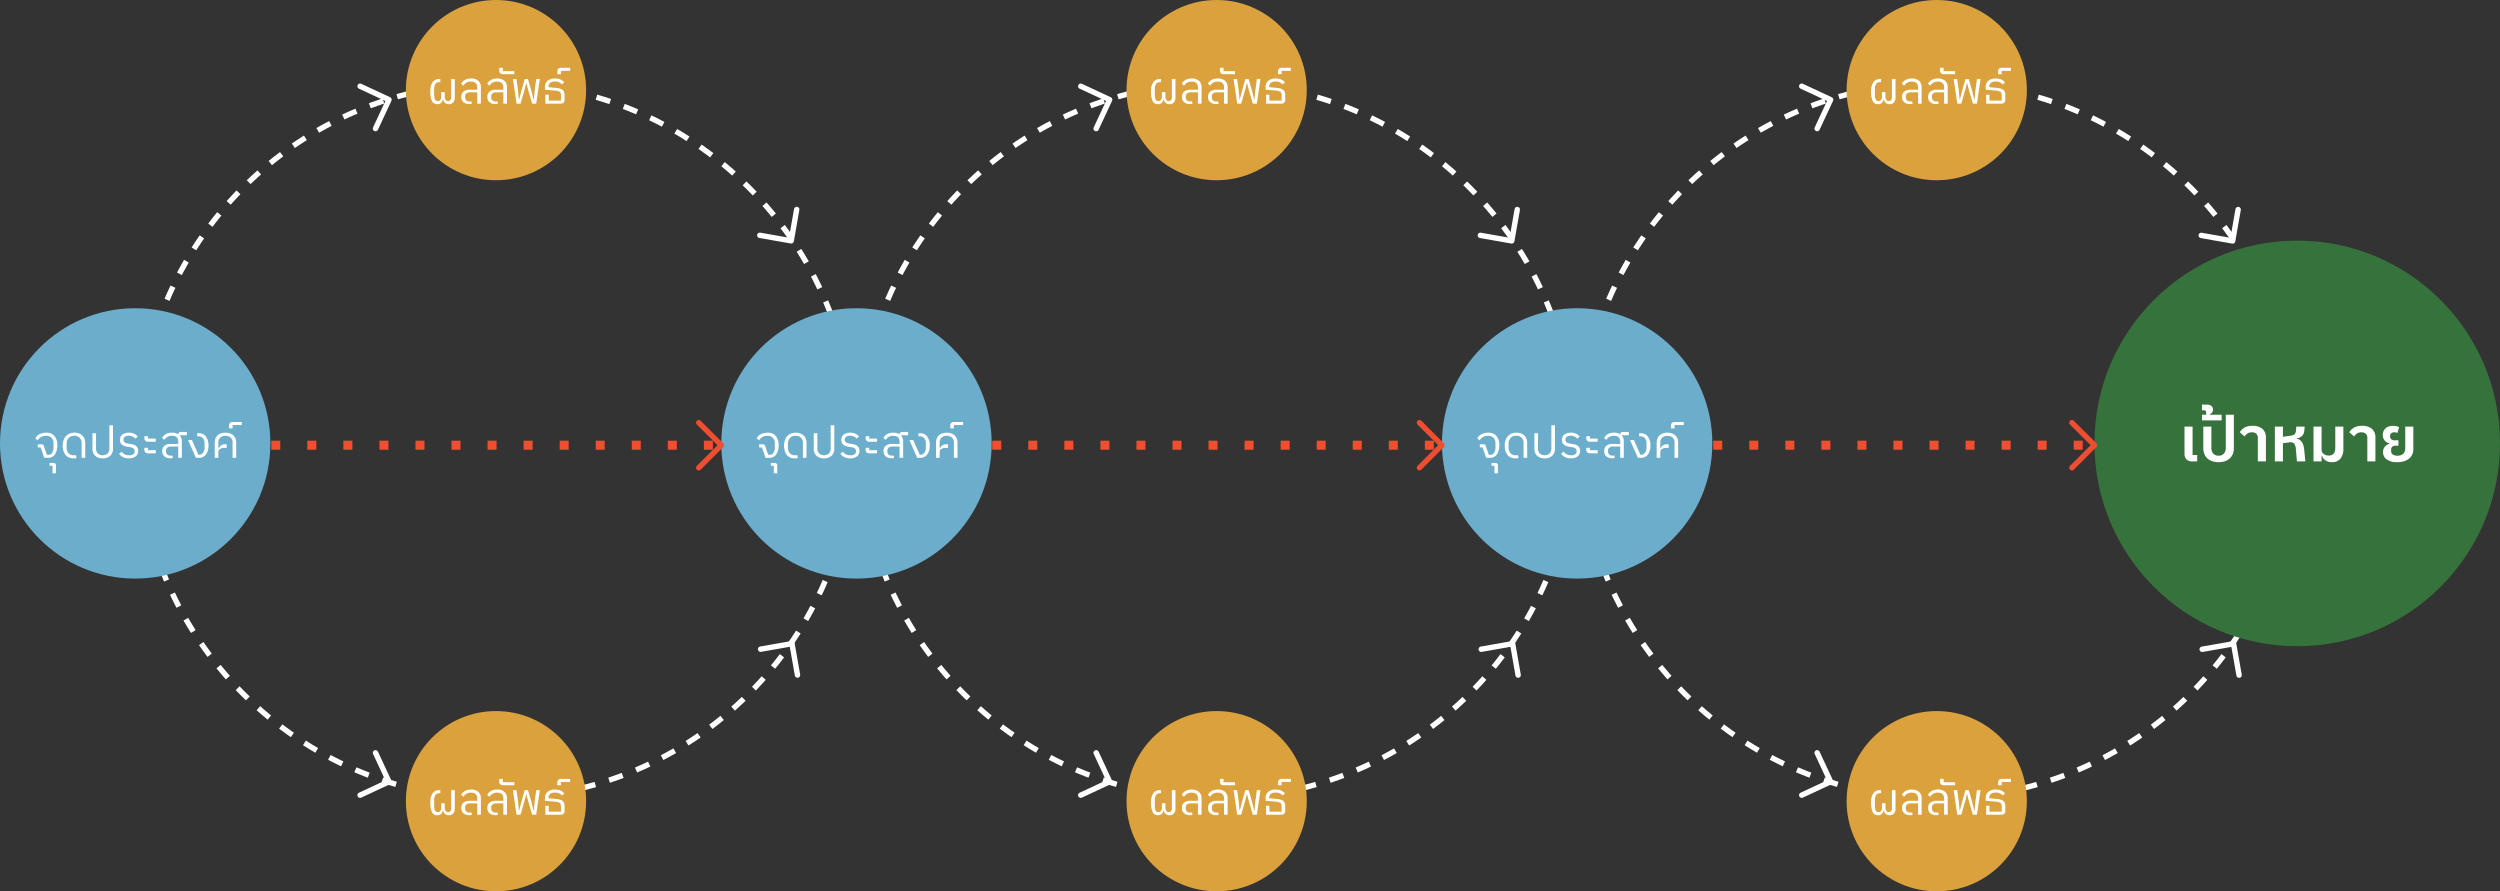 <svg xmlns="http://www.w3.org/2000/svg" width="1387.001" height="494.5" viewBox="0 0 1387.001 494.5">
    <rect x="0" y="0" width="1387.001" height="494.5" fill="#333333" stroke="none"/>
    <defs>
        <style>
            .cls-10,.cls-2,.cls-6,.cls-8{fill:none}.cls-8{stroke:#f04e30}.cls-2,.cls-6{stroke:#fff}.cls-2,.cls-6,.cls-8{stroke-width:3px}.cls-2{stroke-dasharray:8 8}.cls-3{fill:#daa13d}.cls-5{fill:#fff}.cls-6,.cls-8{stroke-linecap:round;stroke-linejoin:round}.cls-7{fill:#6badcb}.cls-9{stroke:none}
        </style>
    </defs>
    <g id="Group_236" data-name="Group 236" transform="rotate(-90 -1469.5 2275.5)">
        <path id="Line_82" data-name="Line 82" transform="translate(559 3895.501)" style="stroke-width:5px;stroke-dasharray:5 15;stroke:#f04e30;fill:none" d="M0 0v1012"/>
        <g id="Ellipse_422" data-name="Ellipse 422" class="cls-2" transform="rotate(90 -1729.25 2490.75)">
            <circle class="cls-9" cx="200" cy="200" r="200"/>
            <circle class="cls-10" cx="200" cy="200" r="198.5"/>
        </g>
        <g id="Ellipse_480" data-name="Ellipse 480" class="cls-2" transform="rotate(90 -1529.339 2290.839)">
            <circle class="cls-9" cx="200" cy="200" r="200"/>
            <circle class="cls-10" cx="200" cy="200" r="198.5"/>
        </g>
        <g id="Ellipse_451" data-name="Ellipse 451" class="cls-2" transform="rotate(90 -1929.25 2690.75)">
            <circle class="cls-9" cx="200" cy="200" r="200"/>
            <circle class="cls-10" cx="200" cy="200" r="198.5"/>
        </g>
        <circle id="Ellipse_423" data-name="Ellipse 423" class="cls-3" cx="50" cy="50" r="50" transform="rotate(90 -1782 2588)"/>
        <circle id="Ellipse_481" data-name="Ellipse 481" class="cls-3" cx="50" cy="50" r="50" transform="rotate(90 -1582.089 2388.089)"/>
        <circle id="Ellipse_447" data-name="Ellipse 447" class="cls-3" cx="50" cy="50" r="50" transform="rotate(90 -1981.751 2787.751)"/>
        <circle id="Ellipse_425" data-name="Ellipse 425" class="cls-3" cx="50" cy="50" r="50" transform="rotate(90 -1979.25 2390.75)"/>
        <circle id="Ellipse_483" data-name="Ellipse 483" class="cls-3" cx="50" cy="50" r="50" transform="rotate(90 -1779.339 2190.839)"/>
        <circle id="Ellipse_449" data-name="Ellipse 449" class="cls-3" cx="50" cy="50" r="50" transform="rotate(90 -2179.001 2590.501)"/>
        <circle id="Ellipse_450" data-name="Ellipse 450" cx="112.5" cy="112.5" r="112.5" transform="rotate(90 -2117.251 2789.751)" style="fill:#36723b"/>
        <path id="Path_534" data-name="Path 534" class="cls-5" d="M-58.555 0a4.459 4.459 0 0 1-3.4-1.155 4.571 4.571 0 0 1-1.08-3.255v-14.91h4.48v15.75H-56V0zm14.42.42a10.811 10.811 0 0 1-3.535-.543 7.5 7.5 0 0 1-2.677-1.557 6.664 6.664 0 0 1-1.68-2.45 8.558 8.558 0 0 1-.573-3.22v-11.97h4.48v11.725a4.667 4.667 0 0 0 1.05 3.255 3.772 3.772 0 0 0 2.94 1.155 3.772 3.772 0 0 0 2.94-1.155 4.667 4.667 0 0 0 1.05-3.255V-25.9h4.48v18.55a8.558 8.558 0 0 1-.577 3.22 6.664 6.664 0 0 1-1.68 2.45A7.5 7.5 0 0 1-40.6-.123a10.811 10.811 0 0 1-3.535.543zm-9.2-26.32H-51v-1.225a1.274 1.274 0 0 0-.315-.962 1.7 1.7 0 0 0-1.155-.3h-.875v-3.15h2.625a3.962 3.962 0 0 1 2.59.753 2.441 2.441 0 0 1 .91 1.977 2.89 2.89 0 0 1-.472 1.557 2.943 2.943 0 0 1-1.347 1.138v.21h6.615v3.15H-53.34zm30.975 12.985a3.348 3.348 0 0 0-.788-2.38 3.289 3.289 0 0 0-2.5-.84 4.215 4.215 0 0 0-2.5.665 5.985 5.985 0 0 0-1.558 1.645l-2.66-2.38a7.742 7.742 0 0 1 2.642-2.573 8.606 8.606 0 0 1 4.392-.962 8.081 8.081 0 0 1 5.565 1.7 6.223 6.223 0 0 1 1.89 4.882V0h-4.48zm9.45-6.4h4.48v5.635l4.655-.665a3.338 3.338 0 0 0 1.8-.735 2.9 2.9 0 0 0 .752-1.89l.243-2.35h4.62l-.24 2.485a4.358 4.358 0 0 1-1.26 2.7 4.85 4.85 0 0 1-3.01 1.3v.175a4.083 4.083 0 0 1 1.96.858 5.383 5.383 0 0 1 1.243 1.488 6.85 6.85 0 0 1 .7 1.82A17.394 17.394 0 0 1 3.36-6.65L3.99 0H-.665l-.6-6.93a5.5 5.5 0 0 0-.928-2.94 2.774 2.774 0 0 0-2.677-.7l-3.57.455V0h-4.48zM18.76.42a7.057 7.057 0 0 1-2.152-.3A5.478 5.478 0 0 1 15-.683a4.632 4.632 0 0 1-1.12-1.173 6.221 6.221 0 0 1-.682-1.365h-.178V0H8.54v-19.32h4.48v12.81a2.807 2.807 0 0 0 .35 1.418 3.17 3.17 0 0 0 .91 1.015 4.216 4.216 0 0 0 1.26.612 4.85 4.85 0 0 0 1.4.21 4.072 4.072 0 0 0 1.75-.332 3.03 3.03 0 0 0 1.137-.91 3.477 3.477 0 0 0 .613-1.365 7.818 7.818 0 0 0 .175-1.7V-19.32h4.48v12.18a8.546 8.546 0 0 1-1.628 5.6A5.771 5.771 0 0 1 18.76.42zm19.635-13.335a3.348 3.348 0 0 0-.787-2.38 3.289 3.289 0 0 0-2.5-.84 4.215 4.215 0 0 0-2.5.665 5.985 5.985 0 0 0-1.557 1.645l-2.66-2.38a7.742 7.742 0 0 1 2.642-2.573 8.606 8.606 0 0 1 4.392-.962 8.081 8.081 0 0 1 5.565 1.7 6.223 6.223 0 0 1 1.89 4.882V0H38.4zM55.02.42a9.911 9.911 0 0 1-5.81-1.488 4.863 4.863 0 0 1-2.1-4.217 4.321 4.321 0 0 1 1-2.87A5.126 5.126 0 0 1 50.68-9.8v-.21a4.764 4.764 0 0 1-2.73-1.662 4.738 4.738 0 0 1-.98-3.028 5.089 5.089 0 0 1 .4-2.047 4.688 4.688 0 0 1 1.12-1.593 5.007 5.007 0 0 1 1.75-1.032 6.8 6.8 0 0 1 2.292-.368 10.694 10.694 0 0 1 1.75.158A5.41 5.41 0 0 1 56-19l-.945 3.255a3.313 3.313 0 0 0-.858-.333 4.03 4.03 0 0 0-.857-.087 2.47 2.47 0 0 0-1.68.578A2 2 0 0 0 50.995-14a2.3 2.3 0 0 0 .595 1.645 2.939 2.939 0 0 0 2.17.63h1.89v3.01h-1.89a2.159 2.159 0 0 0-1.54.6 2.109 2.109 0 0 0-.63 1.61v.7a2.248 2.248 0 0 0 .928 1.977 4.581 4.581 0 0 0 2.642.648 4.4 4.4 0 0 0 3.132-1.068 4.044 4.044 0 0 0 1.138-3.1V-19.32h4.48v12.565a6.863 6.863 0 0 1-.63 2.975 6.343 6.343 0 0 1-1.785 2.258 8.35 8.35 0 0 1-2.8 1.435A12.438 12.438 0 0 1 55.02.42z" transform="rotate(90 -2235.002 2785.001)"/>
        <path id="Path_540" data-name="Path 540" class="cls-5" d="M17.463 28.3a3.084 3.084 0 0 1-3.025-1.837 12.509 12.509 0 0 1-.875-5.237 8.507 8.507 0 0 1 1.3-5.138 4.27 4.27 0 0 1 3.625-1.737h.65v1.725h-.55a2.578 2.578 0 0 0-2.15.95 5.041 5.041 0 0 0-.75 3.1v2.35q0 .925.075 1.688a4.526 4.526 0 0 0 .3 1.3 1.877 1.877 0 0 0 .625.825 1.76 1.76 0 0 0 1.05.288 1.683 1.683 0 0 0 1.35-.625 3.043 3.043 0 0 0 .525-1.975v-2.35h1.975v2.35a3.216 3.216 0 0 0 .487 1.975 1.6 1.6 0 0 0 1.338.625 1.579 1.579 0 0 0 1.262-.538 2.374 2.374 0 0 0 .462-1.587V14.35h2v10.3a3.87 3.87 0 0 1-.875 2.663 3.042 3.042 0 0 1-2.4.987 3.067 3.067 0 0 1-2.25-.812 3.2 3.2 0 0 1-.95-2.012h-.125a3.261 3.261 0 0 1-.925 2.012 2.88 2.88 0 0 1-2.149.812zm17.8-.05a4.979 4.979 0 0 1-3.3-1.025 3.66 3.66 0 0 1-1.225-2.975 3.618 3.618 0 0 1 1.212-2.925 4.969 4.969 0 0 1 3.313-1.025h4.35V19q0-3.225-3.525-3.225a4.777 4.777 0 0 0-2.513.613 4.68 4.68 0 0 0-1.638 1.688l-1.274-1.126a5.434 5.434 0 0 1 2-2.063 6.609 6.609 0 0 1 3.525-.838 5.747 5.747 0 0 1 4.012 1.288 4.578 4.578 0 0 1 1.413 3.563V28h-2v-6.275h-3.9a3.383 3.383 0 0 0-2.1.575 1.928 1.928 0 0 0-.75 1.625v.575a2.128 2.128 0 0 0 .688 1.712 2.772 2.772 0 0 0 1.862.587 5.761 5.761 0 0 0 .587-.024q.238-.025.388-.05l.175 1.375a1.788 1.788 0 0 1-.562.112q-.413.038-.738.038zm14.475 0a4.979 4.979 0 0 1-3.3-1.025 3.66 3.66 0 0 1-1.225-2.975 3.618 3.618 0 0 1 1.213-2.925 4.969 4.969 0 0 1 3.312-1.025h4.35V19q0-3.225-3.525-3.225a4.777 4.777 0 0 0-2.513.613 4.68 4.68 0 0 0-1.638 1.688l-1.274-1.126a5.433 5.433 0 0 1 2-2.063 6.609 6.609 0 0 1 3.525-.838 5.747 5.747 0 0 1 4.013 1.288 4.578 4.578 0 0 1 1.412 3.563V28h-2v-6.275h-3.9a3.383 3.383 0 0 0-2.1.575 1.928 1.928 0 0 0-.75 1.625v.575a2.128 2.128 0 0 0 .688 1.712 2.772 2.772 0 0 0 1.863.587 5.761 5.761 0 0 0 .587-.025q.237-.025.388-.05l.175 1.375a1.788 1.788 0 0 1-.562.112q-.414.039-.739.039zm4.25-16.575a2.189 2.189 0 0 1-1.65-.55 2.013 2.013 0 0 1-.525-1.45v-1.55h2V9.95h6.375v1.725zm5.4 2.675h1.975l.9 6.45.45 5.025h.1l1.275-5.025 1.85-6.45h1.8l1.875 6.45 1.25 5.025h.125l.45-5.025.875-6.45h2l-2 13.65h-2.276l-2.2-7.575-.974-3.825h-.075l-.975 3.825-2.2 7.575h-2.225zm18.025 8.675h1.85v3.3h6.775V23.55a5.383 5.383 0 0 0-.1-1.1 1.631 1.631 0 0 0-.425-.812 2.345 2.345 0 0 0-.95-.55 7.619 7.619 0 0 0-1.675-.313l-5.725-.5V18.8a4.338 4.338 0 0 1 1.475-3.5 6.233 6.233 0 0 1 4.15-1.25 7.082 7.082 0 0 1 3.088.588 6.02 6.02 0 0 1 2.012 1.537l-1.275 1.2a4.707 4.707 0 0 0-1.45-1.15 5.155 5.155 0 0 0-2.45-.5 4.233 4.233 0 0 0-2.613.712 2.515 2.515 0 0 0-.937 2.138v.3l4.1.375a11.928 11.928 0 0 1 2.037.338 4.451 4.451 0 0 1 1.5.688 2.838 2.838 0 0 1 .925 1.15 4.227 4.227 0 0 1 .313 1.725V25.9a2.143 2.143 0 0 1-.537 1.525 2.069 2.069 0 0 1-1.588.575h-8.5zM84.037 10.1a1.969 1.969 0 0 1 .525-1.438 2.221 2.221 0 0 1 1.65-.537h4.95v1.7h-5.125v1.85h-2z" transform="rotate(90 -1796.75 2573.25)"/>
        <path id="Path_541" data-name="Path 541" class="cls-5" d="M17.463 28.3a3.084 3.084 0 0 1-3.025-1.837 12.509 12.509 0 0 1-.875-5.237 8.507 8.507 0 0 1 1.3-5.138 4.27 4.27 0 0 1 3.625-1.737h.65v1.725h-.55a2.578 2.578 0 0 0-2.15.95 5.041 5.041 0 0 0-.75 3.1v2.35q0 .925.075 1.688a4.526 4.526 0 0 0 .3 1.3 1.877 1.877 0 0 0 .625.825 1.76 1.76 0 0 0 1.05.288 1.683 1.683 0 0 0 1.35-.625 3.043 3.043 0 0 0 .525-1.975v-2.35h1.975v2.35a3.216 3.216 0 0 0 .487 1.975 1.6 1.6 0 0 0 1.338.625 1.579 1.579 0 0 0 1.262-.538 2.374 2.374 0 0 0 .462-1.587V14.35h2v10.3a3.87 3.87 0 0 1-.875 2.663 3.042 3.042 0 0 1-2.4.987 3.067 3.067 0 0 1-2.25-.812 3.2 3.2 0 0 1-.95-2.012h-.125a3.261 3.261 0 0 1-.925 2.012 2.88 2.88 0 0 1-2.149.812zm17.8-.05a4.979 4.979 0 0 1-3.3-1.025 3.66 3.66 0 0 1-1.225-2.975 3.618 3.618 0 0 1 1.212-2.925 4.969 4.969 0 0 1 3.313-1.025h4.35V19q0-3.225-3.525-3.225a4.777 4.777 0 0 0-2.513.613 4.68 4.68 0 0 0-1.638 1.688l-1.274-1.126a5.434 5.434 0 0 1 2-2.063 6.609 6.609 0 0 1 3.525-.838 5.747 5.747 0 0 1 4.012 1.288 4.578 4.578 0 0 1 1.413 3.563V28h-2v-6.275h-3.9a3.383 3.383 0 0 0-2.1.575 1.928 1.928 0 0 0-.75 1.625v.575a2.128 2.128 0 0 0 .688 1.712 2.772 2.772 0 0 0 1.862.587 5.761 5.761 0 0 0 .587-.024q.238-.025.388-.05l.175 1.375a1.788 1.788 0 0 1-.562.112q-.413.038-.738.038zm14.475 0a4.979 4.979 0 0 1-3.3-1.025 3.66 3.66 0 0 1-1.225-2.975 3.618 3.618 0 0 1 1.213-2.925 4.969 4.969 0 0 1 3.312-1.025h4.35V19q0-3.225-3.525-3.225a4.777 4.777 0 0 0-2.513.613 4.68 4.68 0 0 0-1.638 1.688l-1.274-1.126a5.433 5.433 0 0 1 2-2.063 6.609 6.609 0 0 1 3.525-.838 5.747 5.747 0 0 1 4.013 1.288 4.578 4.578 0 0 1 1.412 3.563V28h-2v-6.275h-3.9a3.383 3.383 0 0 0-2.1.575 1.928 1.928 0 0 0-.75 1.625v.575a2.128 2.128 0 0 0 .688 1.712 2.772 2.772 0 0 0 1.863.587 5.761 5.761 0 0 0 .587-.025q.237-.025.388-.05l.175 1.375a1.788 1.788 0 0 1-.562.112q-.414.039-.739.039zm4.25-16.575a2.189 2.189 0 0 1-1.65-.55 2.013 2.013 0 0 1-.525-1.45v-1.55h2V9.95h6.375v1.725zm5.4 2.675h1.975l.9 6.45.45 5.025h.1l1.275-5.025 1.85-6.45h1.8l1.875 6.45 1.25 5.025h.125l.45-5.025.875-6.45h2l-2 13.65h-2.276l-2.2-7.575-.974-3.825h-.075l-.975 3.825-2.2 7.575h-2.225zm18.025 8.675h1.85v3.3h6.775V23.55a5.383 5.383 0 0 0-.1-1.1 1.631 1.631 0 0 0-.425-.812 2.345 2.345 0 0 0-.95-.55 7.619 7.619 0 0 0-1.675-.313l-5.725-.5V18.8a4.338 4.338 0 0 1 1.475-3.5 6.233 6.233 0 0 1 4.15-1.25 7.082 7.082 0 0 1 3.088.588 6.02 6.02 0 0 1 2.012 1.537l-1.275 1.2a4.707 4.707 0 0 0-1.45-1.15 5.155 5.155 0 0 0-2.45-.5 4.233 4.233 0 0 0-2.613.712 2.515 2.515 0 0 0-.937 2.138v.3l4.1.375a11.928 11.928 0 0 1 2.037.338 4.451 4.451 0 0 1 1.5.688 2.838 2.838 0 0 1 .925 1.15 4.227 4.227 0 0 1 .313 1.725V25.9a2.143 2.143 0 0 1-.537 1.525 2.069 2.069 0 0 1-1.588.575h-8.5zM84.037 10.1a1.969 1.969 0 0 1 .525-1.438 2.221 2.221 0 0 1 1.65-.537h4.95v1.7h-5.125v1.85h-2z" transform="rotate(90 -1596.839 2373.339)"/>
        <path id="Path_535" data-name="Path 535" class="cls-5" d="M17.463 28.3a3.084 3.084 0 0 1-3.025-1.837 12.509 12.509 0 0 1-.875-5.237 8.507 8.507 0 0 1 1.3-5.138 4.27 4.27 0 0 1 3.625-1.737h.65v1.725h-.55a2.578 2.578 0 0 0-2.15.95 5.041 5.041 0 0 0-.75 3.1v2.35q0 .925.075 1.688a4.526 4.526 0 0 0 .3 1.3 1.877 1.877 0 0 0 .625.825 1.76 1.76 0 0 0 1.05.288 1.683 1.683 0 0 0 1.35-.625 3.043 3.043 0 0 0 .525-1.975v-2.35h1.975v2.35a3.216 3.216 0 0 0 .487 1.975 1.6 1.6 0 0 0 1.338.625 1.579 1.579 0 0 0 1.262-.538 2.374 2.374 0 0 0 .462-1.587V14.35h2v10.3a3.87 3.87 0 0 1-.875 2.663 3.042 3.042 0 0 1-2.4.987 3.067 3.067 0 0 1-2.25-.812 3.2 3.2 0 0 1-.95-2.012h-.125a3.261 3.261 0 0 1-.925 2.012 2.88 2.88 0 0 1-2.149.812zm17.8-.05a4.979 4.979 0 0 1-3.3-1.025 3.66 3.66 0 0 1-1.225-2.975 3.618 3.618 0 0 1 1.212-2.925 4.969 4.969 0 0 1 3.313-1.025h4.35V19q0-3.225-3.525-3.225a4.777 4.777 0 0 0-2.513.613 4.68 4.68 0 0 0-1.638 1.688l-1.274-1.126a5.434 5.434 0 0 1 2-2.063 6.609 6.609 0 0 1 3.525-.838 5.747 5.747 0 0 1 4.012 1.288 4.578 4.578 0 0 1 1.413 3.563V28h-2v-6.275h-3.9a3.383 3.383 0 0 0-2.1.575 1.928 1.928 0 0 0-.75 1.625v.575a2.128 2.128 0 0 0 .688 1.712 2.772 2.772 0 0 0 1.862.587 5.761 5.761 0 0 0 .587-.024q.238-.025.388-.05l.175 1.375a1.788 1.788 0 0 1-.562.112q-.413.038-.738.038zm14.475 0a4.979 4.979 0 0 1-3.3-1.025 3.66 3.66 0 0 1-1.225-2.975 3.618 3.618 0 0 1 1.213-2.925 4.969 4.969 0 0 1 3.312-1.025h4.35V19q0-3.225-3.525-3.225a4.777 4.777 0 0 0-2.513.613 4.68 4.68 0 0 0-1.638 1.688l-1.274-1.126a5.433 5.433 0 0 1 2-2.063 6.609 6.609 0 0 1 3.525-.838 5.747 5.747 0 0 1 4.013 1.288 4.578 4.578 0 0 1 1.412 3.563V28h-2v-6.275h-3.9a3.383 3.383 0 0 0-2.1.575 1.928 1.928 0 0 0-.75 1.625v.575a2.128 2.128 0 0 0 .688 1.712 2.772 2.772 0 0 0 1.863.587 5.761 5.761 0 0 0 .587-.025q.237-.025.388-.05l.175 1.375a1.788 1.788 0 0 1-.562.112q-.414.039-.739.039zm4.25-16.575a2.189 2.189 0 0 1-1.65-.55 2.013 2.013 0 0 1-.525-1.45v-1.55h2V9.95h6.375v1.725zm5.4 2.675h1.975l.9 6.45.45 5.025h.1l1.275-5.025 1.85-6.45h1.8l1.875 6.45 1.25 5.025h.125l.45-5.025.875-6.45h2l-2 13.65h-2.276l-2.2-7.575-.974-3.825h-.075l-.975 3.825-2.2 7.575h-2.225zm18.025 8.675h1.85v3.3h6.775V23.55a5.383 5.383 0 0 0-.1-1.1 1.631 1.631 0 0 0-.425-.812 2.345 2.345 0 0 0-.95-.55 7.619 7.619 0 0 0-1.675-.313l-5.725-.5V18.8a4.338 4.338 0 0 1 1.475-3.5 6.233 6.233 0 0 1 4.15-1.25 7.082 7.082 0 0 1 3.088.588 6.02 6.02 0 0 1 2.012 1.537l-1.275 1.2a4.707 4.707 0 0 0-1.45-1.15 5.155 5.155 0 0 0-2.45-.5 4.233 4.233 0 0 0-2.613.712 2.515 2.515 0 0 0-.937 2.138v.3l4.1.375a11.928 11.928 0 0 1 2.037.338 4.451 4.451 0 0 1 1.5.688 2.838 2.838 0 0 1 .925 1.15 4.227 4.227 0 0 1 .313 1.725V25.9a2.143 2.143 0 0 1-.537 1.525 2.069 2.069 0 0 1-1.588.575h-8.5zM84.037 10.1a1.969 1.969 0 0 1 .525-1.438 2.221 2.221 0 0 1 1.65-.537h4.95v1.7h-5.125v1.85h-2z" transform="rotate(90 -1996.501 2773.001)"/>
        <path id="Path_538" data-name="Path 538" class="cls-5" d="M17.463 28.3a3.084 3.084 0 0 1-3.025-1.837 12.509 12.509 0 0 1-.875-5.237 8.507 8.507 0 0 1 1.3-5.138 4.27 4.27 0 0 1 3.625-1.737h.65v1.725h-.55a2.578 2.578 0 0 0-2.15.95 5.041 5.041 0 0 0-.75 3.1v2.35q0 .925.075 1.688a4.526 4.526 0 0 0 .3 1.3 1.877 1.877 0 0 0 .625.825 1.76 1.76 0 0 0 1.05.288 1.683 1.683 0 0 0 1.35-.625 3.043 3.043 0 0 0 .525-1.975v-2.35h1.975v2.35a3.216 3.216 0 0 0 .487 1.975 1.6 1.6 0 0 0 1.338.625 1.579 1.579 0 0 0 1.262-.538 2.374 2.374 0 0 0 .462-1.587V14.35h2v10.3a3.87 3.87 0 0 1-.875 2.663 3.042 3.042 0 0 1-2.4.987 3.067 3.067 0 0 1-2.25-.812 3.2 3.2 0 0 1-.95-2.012h-.125a3.261 3.261 0 0 1-.925 2.012 2.88 2.88 0 0 1-2.149.812zm17.8-.05a4.979 4.979 0 0 1-3.3-1.025 3.66 3.66 0 0 1-1.225-2.975 3.618 3.618 0 0 1 1.212-2.925 4.969 4.969 0 0 1 3.313-1.025h4.35V19q0-3.225-3.525-3.225a4.777 4.777 0 0 0-2.513.613 4.68 4.68 0 0 0-1.638 1.688l-1.274-1.126a5.434 5.434 0 0 1 2-2.063 6.609 6.609 0 0 1 3.525-.838 5.747 5.747 0 0 1 4.012 1.288 4.578 4.578 0 0 1 1.413 3.563V28h-2v-6.275h-3.9a3.383 3.383 0 0 0-2.1.575 1.928 1.928 0 0 0-.75 1.625v.575a2.128 2.128 0 0 0 .688 1.712 2.772 2.772 0 0 0 1.862.587 5.761 5.761 0 0 0 .587-.024q.238-.025.388-.05l.175 1.375a1.788 1.788 0 0 1-.562.112q-.413.038-.738.038zm14.475 0a4.979 4.979 0 0 1-3.3-1.025 3.66 3.66 0 0 1-1.225-2.975 3.618 3.618 0 0 1 1.213-2.925 4.969 4.969 0 0 1 3.312-1.025h4.35V19q0-3.225-3.525-3.225a4.777 4.777 0 0 0-2.513.613 4.68 4.68 0 0 0-1.638 1.688l-1.274-1.126a5.433 5.433 0 0 1 2-2.063 6.609 6.609 0 0 1 3.525-.838 5.747 5.747 0 0 1 4.013 1.288 4.578 4.578 0 0 1 1.412 3.563V28h-2v-6.275h-3.9a3.383 3.383 0 0 0-2.1.575 1.928 1.928 0 0 0-.75 1.625v.575a2.128 2.128 0 0 0 .688 1.712 2.772 2.772 0 0 0 1.863.587 5.761 5.761 0 0 0 .587-.025q.237-.025.388-.05l.175 1.375a1.788 1.788 0 0 1-.562.112q-.414.039-.739.039zm4.25-16.575a2.189 2.189 0 0 1-1.65-.55 2.013 2.013 0 0 1-.525-1.45v-1.55h2V9.95h6.375v1.725zm5.4 2.675h1.975l.9 6.45.45 5.025h.1l1.275-5.025 1.85-6.45h1.8l1.875 6.45 1.25 5.025h.125l.45-5.025.875-6.45h2l-2 13.65h-2.276l-2.2-7.575-.974-3.825h-.075l-.975 3.825-2.2 7.575h-2.225zm18.025 8.675h1.85v3.3h6.775V23.55a5.383 5.383 0 0 0-.1-1.1 1.631 1.631 0 0 0-.425-.812 2.345 2.345 0 0 0-.95-.55 7.619 7.619 0 0 0-1.675-.313l-5.725-.5V18.8a4.338 4.338 0 0 1 1.475-3.5 6.233 6.233 0 0 1 4.15-1.25 7.082 7.082 0 0 1 3.088.588 6.02 6.02 0 0 1 2.012 1.537l-1.275 1.2a4.707 4.707 0 0 0-1.45-1.15 5.155 5.155 0 0 0-2.45-.5 4.233 4.233 0 0 0-2.613.712 2.515 2.515 0 0 0-.937 2.138v.3l4.1.375a11.928 11.928 0 0 1 2.037.338 4.451 4.451 0 0 1 1.5.688 2.838 2.838 0 0 1 .925 1.15 4.227 4.227 0 0 1 .313 1.725V25.9a2.143 2.143 0 0 1-.537 1.525 2.069 2.069 0 0 1-1.588.575h-8.5zM84.037 10.1a1.969 1.969 0 0 1 .525-1.438 2.221 2.221 0 0 1 1.65-.537h4.95v1.7h-5.125v1.85h-2z" transform="rotate(90 -1994 2376)"/>
        <path id="Path_543" data-name="Path 543" class="cls-5" d="M17.463 28.3a3.084 3.084 0 0 1-3.025-1.837 12.509 12.509 0 0 1-.875-5.237 8.507 8.507 0 0 1 1.3-5.138 4.27 4.27 0 0 1 3.625-1.737h.65v1.725h-.55a2.578 2.578 0 0 0-2.15.95 5.041 5.041 0 0 0-.75 3.1v2.35q0 .925.075 1.688a4.526 4.526 0 0 0 .3 1.3 1.877 1.877 0 0 0 .625.825 1.76 1.76 0 0 0 1.05.288 1.683 1.683 0 0 0 1.35-.625 3.043 3.043 0 0 0 .525-1.975v-2.35h1.975v2.35a3.216 3.216 0 0 0 .487 1.975 1.6 1.6 0 0 0 1.338.625 1.579 1.579 0 0 0 1.262-.538 2.374 2.374 0 0 0 .462-1.587V14.35h2v10.3a3.87 3.87 0 0 1-.875 2.663 3.042 3.042 0 0 1-2.4.987 3.067 3.067 0 0 1-2.25-.812 3.2 3.2 0 0 1-.95-2.012h-.125a3.261 3.261 0 0 1-.925 2.012 2.88 2.88 0 0 1-2.149.812zm17.8-.05a4.979 4.979 0 0 1-3.3-1.025 3.66 3.66 0 0 1-1.225-2.975 3.618 3.618 0 0 1 1.212-2.925 4.969 4.969 0 0 1 3.313-1.025h4.35V19q0-3.225-3.525-3.225a4.777 4.777 0 0 0-2.513.613 4.68 4.68 0 0 0-1.638 1.688l-1.274-1.126a5.434 5.434 0 0 1 2-2.063 6.609 6.609 0 0 1 3.525-.838 5.747 5.747 0 0 1 4.012 1.288 4.578 4.578 0 0 1 1.413 3.563V28h-2v-6.275h-3.9a3.383 3.383 0 0 0-2.1.575 1.928 1.928 0 0 0-.75 1.625v.575a2.128 2.128 0 0 0 .688 1.712 2.772 2.772 0 0 0 1.862.587 5.761 5.761 0 0 0 .587-.024q.238-.025.388-.05l.175 1.375a1.788 1.788 0 0 1-.562.112q-.413.038-.738.038zm14.475 0a4.979 4.979 0 0 1-3.3-1.025 3.66 3.66 0 0 1-1.225-2.975 3.618 3.618 0 0 1 1.213-2.925 4.969 4.969 0 0 1 3.312-1.025h4.35V19q0-3.225-3.525-3.225a4.777 4.777 0 0 0-2.513.613 4.68 4.68 0 0 0-1.638 1.688l-1.274-1.126a5.433 5.433 0 0 1 2-2.063 6.609 6.609 0 0 1 3.525-.838 5.747 5.747 0 0 1 4.013 1.288 4.578 4.578 0 0 1 1.412 3.563V28h-2v-6.275h-3.9a3.383 3.383 0 0 0-2.1.575 1.928 1.928 0 0 0-.75 1.625v.575a2.128 2.128 0 0 0 .688 1.712 2.772 2.772 0 0 0 1.863.587 5.761 5.761 0 0 0 .587-.025q.237-.025.388-.05l.175 1.375a1.788 1.788 0 0 1-.562.112q-.414.039-.739.039zm4.25-16.575a2.189 2.189 0 0 1-1.65-.55 2.013 2.013 0 0 1-.525-1.45v-1.55h2V9.95h6.375v1.725zm5.4 2.675h1.975l.9 6.45.45 5.025h.1l1.275-5.025 1.85-6.45h1.8l1.875 6.45 1.25 5.025h.125l.45-5.025.875-6.45h2l-2 13.65h-2.276l-2.2-7.575-.974-3.825h-.075l-.975 3.825-2.2 7.575h-2.225zm18.025 8.675h1.85v3.3h6.775V23.55a5.383 5.383 0 0 0-.1-1.1 1.631 1.631 0 0 0-.425-.812 2.345 2.345 0 0 0-.95-.55 7.619 7.619 0 0 0-1.675-.313l-5.725-.5V18.8a4.338 4.338 0 0 1 1.475-3.5 6.233 6.233 0 0 1 4.15-1.25 7.082 7.082 0 0 1 3.088.588 6.02 6.02 0 0 1 2.012 1.537l-1.275 1.2a4.707 4.707 0 0 0-1.45-1.15 5.155 5.155 0 0 0-2.45-.5 4.233 4.233 0 0 0-2.613.712 2.515 2.515 0 0 0-.937 2.138v.3l4.1.375a11.928 11.928 0 0 1 2.037.338 4.451 4.451 0 0 1 1.5.688 2.838 2.838 0 0 1 .925 1.15 4.227 4.227 0 0 1 .313 1.725V25.9a2.143 2.143 0 0 1-.537 1.525 2.069 2.069 0 0 1-1.588.575h-8.5zM84.037 10.1a1.969 1.969 0 0 1 .525-1.438 2.221 2.221 0 0 1 1.65-.537h4.95v1.7h-5.125v1.85h-2z" transform="rotate(90 -1794.089 2176.089)"/>
        <path id="Path_537" data-name="Path 537" class="cls-5" d="M17.463 28.3a3.084 3.084 0 0 1-3.025-1.837 12.509 12.509 0 0 1-.875-5.237 8.507 8.507 0 0 1 1.3-5.138 4.27 4.27 0 0 1 3.625-1.737h.65v1.725h-.55a2.578 2.578 0 0 0-2.15.95 5.041 5.041 0 0 0-.75 3.1v2.35q0 .925.075 1.688a4.526 4.526 0 0 0 .3 1.3 1.877 1.877 0 0 0 .625.825 1.76 1.76 0 0 0 1.05.288 1.683 1.683 0 0 0 1.35-.625 3.043 3.043 0 0 0 .525-1.975v-2.35h1.975v2.35a3.216 3.216 0 0 0 .487 1.975 1.6 1.6 0 0 0 1.338.625 1.579 1.579 0 0 0 1.262-.538 2.374 2.374 0 0 0 .462-1.587V14.35h2v10.3a3.87 3.87 0 0 1-.875 2.663 3.042 3.042 0 0 1-2.4.987 3.067 3.067 0 0 1-2.25-.812 3.2 3.2 0 0 1-.95-2.012h-.125a3.261 3.261 0 0 1-.925 2.012 2.88 2.88 0 0 1-2.149.812zm17.8-.05a4.979 4.979 0 0 1-3.3-1.025 3.66 3.66 0 0 1-1.225-2.975 3.618 3.618 0 0 1 1.212-2.925 4.969 4.969 0 0 1 3.313-1.025h4.35V19q0-3.225-3.525-3.225a4.777 4.777 0 0 0-2.513.613 4.68 4.68 0 0 0-1.638 1.688l-1.274-1.126a5.434 5.434 0 0 1 2-2.063 6.609 6.609 0 0 1 3.525-.838 5.747 5.747 0 0 1 4.012 1.288 4.578 4.578 0 0 1 1.413 3.563V28h-2v-6.275h-3.9a3.383 3.383 0 0 0-2.1.575 1.928 1.928 0 0 0-.75 1.625v.575a2.128 2.128 0 0 0 .688 1.712 2.772 2.772 0 0 0 1.862.587 5.761 5.761 0 0 0 .587-.024q.238-.025.388-.05l.175 1.375a1.788 1.788 0 0 1-.562.112q-.413.038-.738.038zm14.475 0a4.979 4.979 0 0 1-3.3-1.025 3.66 3.66 0 0 1-1.225-2.975 3.618 3.618 0 0 1 1.213-2.925 4.969 4.969 0 0 1 3.312-1.025h4.35V19q0-3.225-3.525-3.225a4.777 4.777 0 0 0-2.513.613 4.68 4.68 0 0 0-1.638 1.688l-1.274-1.126a5.433 5.433 0 0 1 2-2.063 6.609 6.609 0 0 1 3.525-.838 5.747 5.747 0 0 1 4.013 1.288 4.578 4.578 0 0 1 1.412 3.563V28h-2v-6.275h-3.9a3.383 3.383 0 0 0-2.1.575 1.928 1.928 0 0 0-.75 1.625v.575a2.128 2.128 0 0 0 .688 1.712 2.772 2.772 0 0 0 1.863.587 5.761 5.761 0 0 0 .587-.025q.237-.025.388-.05l.175 1.375a1.788 1.788 0 0 1-.562.112q-.414.039-.739.039zm4.25-16.575a2.189 2.189 0 0 1-1.65-.55 2.013 2.013 0 0 1-.525-1.45v-1.55h2V9.95h6.375v1.725zm5.4 2.675h1.975l.9 6.45.45 5.025h.1l1.275-5.025 1.85-6.45h1.8l1.875 6.45 1.25 5.025h.125l.45-5.025.875-6.45h2l-2 13.65h-2.276l-2.2-7.575-.974-3.825h-.075l-.975 3.825-2.2 7.575h-2.225zm18.025 8.675h1.85v3.3h6.775V23.55a5.383 5.383 0 0 0-.1-1.1 1.631 1.631 0 0 0-.425-.812 2.345 2.345 0 0 0-.95-.55 7.619 7.619 0 0 0-1.675-.313l-5.725-.5V18.8a4.338 4.338 0 0 1 1.475-3.5 6.233 6.233 0 0 1 4.15-1.25 7.082 7.082 0 0 1 3.088.588 6.02 6.02 0 0 1 2.012 1.537l-1.275 1.2a4.707 4.707 0 0 0-1.45-1.15 5.155 5.155 0 0 0-2.45-.5 4.233 4.233 0 0 0-2.613.712 2.515 2.515 0 0 0-.937 2.138v.3l4.1.375a11.928 11.928 0 0 1 2.037.338 4.451 4.451 0 0 1 1.5.688 2.838 2.838 0 0 1 .925 1.15 4.227 4.227 0 0 1 .313 1.725V25.9a2.143 2.143 0 0 1-.537 1.525 2.069 2.069 0 0 1-1.588.575h-8.5zM84.037 10.1a1.969 1.969 0 0 1 .525-1.438 2.221 2.221 0 0 1 1.65-.537h4.95v1.7h-5.125v1.85h-2z" transform="rotate(90 -2193.751 2575.751)"/>
        <g id="Icon_feather-arrow-up" data-name="Icon feather-arrow-up" transform="rotate(-160 576.854 2148.59)">
            <path id="Path_41" data-name="Path 41" class="cls-6" d="M0 12.5 12.5 0 25 12.5"/>
        </g>
        <g id="Icon_feather-arrow-up-2" data-name="Icon feather-arrow-up" transform="rotate(-160 541.604 1948.678)">
            <path id="Path_41-2" data-name="Path 41" class="cls-6" d="M0 12.5 12.5 0 25 12.5"/>
        </g>
        <g id="Icon_feather-arrow-up-3" data-name="Icon feather-arrow-up" transform="rotate(-160 612.12 2348.59)">
            <path id="Path_41-3" data-name="Path 41" class="cls-6" d="M0 12.5 12.5 0 25 12.5"/>
        </g>
        <g id="Icon_feather-arrow-up-4" data-name="Icon feather-arrow-up" transform="rotate(-20 12711.312 93.328)">
            <path id="Path_41-4" data-name="Path 41" class="cls-6" d="m0 0 12.5 12.5L25 0"/>
        </g>
        <g id="Icon_feather-arrow-up-5" data-name="Icon feather-arrow-up" transform="rotate(-20 11577.557 -106.584)">
            <path id="Path_41-5" data-name="Path 41" class="cls-6" d="m0 0 12.5 12.5L25 0"/>
        </g>
        <g id="Icon_feather-arrow-up-6" data-name="Icon feather-arrow-up" transform="rotate(54.97 -4050.995 2932.305)">
            <path id="Path_41-6" data-name="Path 41" class="cls-6" d="m0 0 12.5 12.5L25 0"/>
        </g>
        <g id="Icon_feather-arrow-up-7" data-name="Icon feather-arrow-up" transform="rotate(54.97 -3666.764 2732.449)">
            <path id="Path_41-7" data-name="Path 41" class="cls-6" d="m0 0 12.5 12.5L25 0"/>
        </g>
        <g id="Icon_feather-arrow-up-8" data-name="Icon feather-arrow-up" transform="rotate(54.97 -4435.395 3132.25)">
            <path id="Path_41-8" data-name="Path 41" class="cls-6" d="m0 0 12.5 12.5L25 0"/>
        </g>
        <g id="Icon_feather-arrow-up-9" data-name="Icon feather-arrow-up" transform="rotate(125.03 -961.746 2405.608)">
            <path id="Path_41-9" data-name="Path 41" class="cls-6" d="M0 12.5 12.5 0 25 12.5"/>
        </g>
        <g id="Icon_feather-arrow-up-10" data-name="Icon feather-arrow-up" transform="rotate(125.03 -857.733 2205.711)">
            <path id="Path_41-10" data-name="Path 41" class="cls-6" d="M0 12.5 12.5 0 25 12.5"/>
        </g>
        <g id="Icon_feather-arrow-up-11" data-name="Icon feather-arrow-up" transform="rotate(125.03 -1065.804 2605.593)">
            <path id="Path_41-11" data-name="Path 41" class="cls-6" d="M0 12.5 12.5 0 25 12.5"/>
        </g>
        <g id="Icon_feather-arrow-up-12" data-name="Icon feather-arrow-up" transform="rotate(-20 13845.57 293.328)">
            <path id="Path_41-12" data-name="Path 41" class="cls-6" d="m0 0 12.5 12.5L25 0"/>
        </g>
        <circle id="Ellipse_479" data-name="Ellipse 479" class="cls-7" cx="75" cy="75" r="75" transform="rotate(90 -1955 2590)"/>
        <circle id="Ellipse_482" data-name="Ellipse 482" class="cls-7" cx="75" cy="75" r="75" transform="rotate(90 -1755.089 2390.088)"/>
        <circle id="Ellipse_484" data-name="Ellipse 484" class="cls-7" cx="75" cy="75" r="75" transform="rotate(90 -1555 2190)"/>
        <path id="Path_536" data-name="Path 536" class="cls-5" d="M46.513 22.2h-1.525v-1.725h2.05a1.622 1.622 0 0 1 .712.163.88.88 0 0 1 .463.563l1.8 5.125h.95a2.28 2.28 0 0 0 1.975-1.126 5.59 5.59 0 0 0 .75-3.125v-2.05a4.3 4.3 0 0 0-1.088-3.137 3.952 3.952 0 0 0-2.963-1.113 5.471 5.471 0 0 0-2.925.712 5.2 5.2 0 0 0-1.8 1.838l-1.3-1.15a5.434 5.434 0 0 1 .862-1.2 5.281 5.281 0 0 1 1.3-1 7.222 7.222 0 0 1 1.75-.675 8.913 8.913 0 0 1 2.188-.25 5.622 5.622 0 0 1 4.513 1.85 7.661 7.661 0 0 1 1.587 5.15 10.754 10.754 0 0 1-.362 2.913 6.894 6.894 0 0 1-1.013 2.188 4.361 4.361 0 0 1-1.6 1.375 4.629 4.629 0 0 1-2.1.475h-2.2zm6.625 10.225h-1.65v-1.6h2.125a1.348 1.348 0 0 1 1.087.4 1.613 1.613 0 0 1 .338 1.075v4.3h-1.9zM64.662 28.3a5.893 5.893 0 0 1-2.487-.5 5.108 5.108 0 0 1-1.837-1.412A6.23 6.23 0 0 1 59.2 24.15a10.59 10.59 0 0 1-.388-2.975 9.05 9.05 0 0 1 .45-2.925A6.342 6.342 0 0 1 60.55 16a5.761 5.761 0 0 1 2.038-1.438 6.811 6.811 0 0 1 2.7-.512 7.234 7.234 0 0 1 2.463.4 5.425 5.425 0 0 1 1.9 1.138 4.989 4.989 0 0 1 1.213 1.775 6.048 6.048 0 0 1 .425 2.313V28h-2v-8.05a4.185 4.185 0 0 0-1.089-3.075 4.011 4.011 0 0 0-2.987-1.1 4.052 4.052 0 0 0-3.125 1.212 4.643 4.643 0 0 0-1.125 3.288v1.8a4.965 4.965 0 0 0 1 3.35 3.86 3.86 0 0 0 3.075 1.15q.275 0 .563-.013a2.948 2.948 0 0 0 .588-.087l.25 1.675a3.5 3.5 0 0 1-.9.138q-.476.012-.877.012zm16.325 0a5.842 5.842 0 0 1-4.175-1.437 5.15 5.15 0 0 1-1.525-3.937V14.35h2v8.375a3.876 3.876 0 0 0 .988 2.862 4.219 4.219 0 0 0 5.425 0 3.876 3.876 0 0 0 .988-2.862V9.95h2v12.975a5.15 5.15 0 0 1-1.525 3.938 5.842 5.842 0 0 1-4.175 1.437zm14.5 0a6.981 6.981 0 0 1-3.2-.675 6.252 6.252 0 0 1-2.225-1.9l1.425-1.15a4.847 4.847 0 0 0 1.787 1.537 5.388 5.388 0 0 0 2.362.488 3.845 3.845 0 0 0 2.288-.575 1.971 1.971 0 0 0 .787-1.7 1.876 1.876 0 0 0-.613-1.488 3.823 3.823 0 0 0-1.963-.737l-1.175-.175a12.645 12.645 0 0 1-1.575-.35 5.083 5.083 0 0 1-1.412-.65A3.176 3.176 0 0 1 90.95 19.8a3.577 3.577 0 0 1-.387-1.75 3.918 3.918 0 0 1 .363-1.725 3.4 3.4 0 0 1 1.025-1.25 4.794 4.794 0 0 1 1.563-.762 6.938 6.938 0 0 1 1.95-.263 6.653 6.653 0 0 1 2.963.588 6.091 6.091 0 0 1 1.987 1.537l-1.275 1.2a4.881 4.881 0 0 0-1.475-1.138 4.775 4.775 0 0 0-2.25-.487 3.476 3.476 0 0 0-2.15.575 1.9 1.9 0 0 0-.75 1.6 1.678 1.678 0 0 0 .725 1.55 5.414 5.414 0 0 0 2 .65l1.175.175a11.582 11.582 0 0 1 1.7.4 4.163 4.163 0 0 1 1.337.7 3.222 3.222 0 0 1 .888 1.113 3.635 3.635 0 0 1 .325 1.612 3.71 3.71 0 0 1-1.387 3.063 5.891 5.891 0 0 1-3.789 1.112zm10.775-2.8a2.189 2.189 0 0 1-1.65-.55 2.013 2.013 0 0 1-.525-1.45v-1.075h2v1.35h4.325V25.5zm0-6.425a2.189 2.189 0 0 1-1.65-.55 2.013 2.013 0 0 1-.525-1.45V16h2v1.35h4.325v1.725zm12.275 9.175a4.979 4.979 0 0 1-3.3-1.025 3.66 3.66 0 0 1-1.225-2.975 3.618 3.618 0 0 1 1.213-2.925 4.969 4.969 0 0 1 3.313-1.025h4.35V19q0-3.225-3.525-3.225a4.777 4.777 0 0 0-2.512.613 4.68 4.68 0 0 0-1.637 1.688l-1.275-1.125a5.434 5.434 0 0 1 2-2.063 6.609 6.609 0 0 1 3.525-.838 6.074 6.074 0 0 1 3.475.9 1.253 1.253 0 0 1 1.4-1.3h3.325v1.85h-4.025a4.594 4.594 0 0 1 1.25 3.4V28h-2v-6.275h-3.9a3.383 3.383 0 0 0-2.1.575 1.928 1.928 0 0 0-.75 1.625v.575a2.128 2.128 0 0 0 .688 1.712 2.772 2.772 0 0 0 1.863.587 5.761 5.761 0 0 0 .588-.025q.237-.025.387-.05l.175 1.375a1.788 1.788 0 0 1-.562.112q-.416.039-.741.039zm9.8-10.125h2.15l3.625 8.2h.075a2.932 2.932 0 0 0 2.438-1.088 4.774 4.774 0 0 0 .863-3.037v-2.05a4.676 4.676 0 0 0-.863-3 2.946 2.946 0 0 0-2.437-1.075h-.8V14.35h.825a4.811 4.811 0 0 1 4 1.8 7.907 7.907 0 0 1 1.425 5.025 7.957 7.957 0 0 1-1.412 5.025 4.776 4.776 0 0 1-3.988 1.8h-1.55zm14.8 1.325a5.783 5.783 0 0 1 .413-2.225 4.76 4.76 0 0 1 1.188-1.713 5.216 5.216 0 0 1 1.875-1.087 7.643 7.643 0 0 1 2.475-.375 7.559 7.559 0 0 1 2.45.375 5.216 5.216 0 0 1 1.875 1.087 4.9 4.9 0 0 1 1.2 1.713 5.634 5.634 0 0 1 .425 2.225V28h-2v-8.35A3.809 3.809 0 0 0 152 16.775a4.741 4.741 0 0 0-5.825 0 3.809 3.809 0 0 0-1.038 2.875v3.25h.125a4.143 4.143 0 0 1 .475-.913 3.3 3.3 0 0 1 .75-.775 3.636 3.636 0 0 1 1.063-.538 4.551 4.551 0 0 1 1.412-.2h.825v2h-1.15a4.583 4.583 0 0 0-2.55.625 1.96 1.96 0 0 0-.95 1.725V28h-2zm7.9-9.35a1.969 1.969 0 0 1 .525-1.438 2.221 2.221 0 0 1 1.65-.537h4.95v1.7h-5.125v1.85h-2z" transform="rotate(90 -1970.5 2550.5)"/>
        <path id="Path_539" data-name="Path 539" class="cls-5" d="M46.513 22.2h-1.525v-1.725h2.05a1.622 1.622 0 0 1 .712.163.88.88 0 0 1 .463.563l1.8 5.125h.95a2.28 2.28 0 0 0 1.975-1.126 5.59 5.59 0 0 0 .75-3.125v-2.05a4.3 4.3 0 0 0-1.088-3.137 3.952 3.952 0 0 0-2.963-1.113 5.471 5.471 0 0 0-2.925.712 5.2 5.2 0 0 0-1.8 1.838l-1.3-1.15a5.434 5.434 0 0 1 .862-1.2 5.281 5.281 0 0 1 1.3-1 7.222 7.222 0 0 1 1.75-.675 8.913 8.913 0 0 1 2.188-.25 5.622 5.622 0 0 1 4.513 1.85 7.661 7.661 0 0 1 1.587 5.15 10.754 10.754 0 0 1-.362 2.913 6.894 6.894 0 0 1-1.013 2.188 4.361 4.361 0 0 1-1.6 1.375 4.629 4.629 0 0 1-2.1.475h-2.2zm6.625 10.225h-1.65v-1.6h2.125a1.348 1.348 0 0 1 1.087.4 1.613 1.613 0 0 1 .338 1.075v4.3h-1.9zM64.662 28.3a5.893 5.893 0 0 1-2.487-.5 5.108 5.108 0 0 1-1.837-1.412A6.23 6.23 0 0 1 59.2 24.15a10.59 10.59 0 0 1-.388-2.975 9.05 9.05 0 0 1 .45-2.925A6.342 6.342 0 0 1 60.55 16a5.761 5.761 0 0 1 2.038-1.438 6.811 6.811 0 0 1 2.7-.512 7.234 7.234 0 0 1 2.463.4 5.425 5.425 0 0 1 1.9 1.138 4.989 4.989 0 0 1 1.213 1.775 6.048 6.048 0 0 1 .425 2.313V28h-2v-8.05a4.185 4.185 0 0 0-1.089-3.075 4.011 4.011 0 0 0-2.987-1.1 4.052 4.052 0 0 0-3.125 1.212 4.643 4.643 0 0 0-1.125 3.288v1.8a4.965 4.965 0 0 0 1 3.35 3.86 3.86 0 0 0 3.075 1.15q.275 0 .563-.013a2.948 2.948 0 0 0 .588-.087l.25 1.675a3.5 3.5 0 0 1-.9.138q-.476.012-.877.012zm16.325 0a5.842 5.842 0 0 1-4.175-1.437 5.15 5.15 0 0 1-1.525-3.937V14.35h2v8.375a3.876 3.876 0 0 0 .988 2.862 4.219 4.219 0 0 0 5.425 0 3.876 3.876 0 0 0 .988-2.862V9.95h2v12.975a5.15 5.15 0 0 1-1.525 3.938 5.842 5.842 0 0 1-4.175 1.437zm14.5 0a6.981 6.981 0 0 1-3.2-.675 6.252 6.252 0 0 1-2.225-1.9l1.425-1.15a4.847 4.847 0 0 0 1.787 1.537 5.388 5.388 0 0 0 2.362.488 3.845 3.845 0 0 0 2.288-.575 1.971 1.971 0 0 0 .787-1.7 1.876 1.876 0 0 0-.613-1.488 3.823 3.823 0 0 0-1.963-.737l-1.175-.175a12.645 12.645 0 0 1-1.575-.35 5.083 5.083 0 0 1-1.412-.65A3.176 3.176 0 0 1 90.95 19.8a3.577 3.577 0 0 1-.387-1.75 3.918 3.918 0 0 1 .363-1.725 3.4 3.4 0 0 1 1.025-1.25 4.794 4.794 0 0 1 1.563-.762 6.938 6.938 0 0 1 1.95-.263 6.653 6.653 0 0 1 2.963.588 6.091 6.091 0 0 1 1.987 1.537l-1.275 1.2a4.881 4.881 0 0 0-1.475-1.138 4.775 4.775 0 0 0-2.25-.487 3.476 3.476 0 0 0-2.15.575 1.9 1.9 0 0 0-.75 1.6 1.678 1.678 0 0 0 .725 1.55 5.414 5.414 0 0 0 2 .65l1.175.175a11.582 11.582 0 0 1 1.7.4 4.163 4.163 0 0 1 1.337.7 3.222 3.222 0 0 1 .888 1.113 3.635 3.635 0 0 1 .325 1.612 3.71 3.71 0 0 1-1.387 3.063 5.891 5.891 0 0 1-3.789 1.112zm10.775-2.8a2.189 2.189 0 0 1-1.65-.55 2.013 2.013 0 0 1-.525-1.45v-1.075h2v1.35h4.325V25.5zm0-6.425a2.189 2.189 0 0 1-1.65-.55 2.013 2.013 0 0 1-.525-1.45V16h2v1.35h4.325v1.725zm12.275 9.175a4.979 4.979 0 0 1-3.3-1.025 3.66 3.66 0 0 1-1.225-2.975 3.618 3.618 0 0 1 1.213-2.925 4.969 4.969 0 0 1 3.313-1.025h4.35V19q0-3.225-3.525-3.225a4.777 4.777 0 0 0-2.512.613 4.68 4.68 0 0 0-1.637 1.688l-1.275-1.125a5.434 5.434 0 0 1 2-2.063 6.609 6.609 0 0 1 3.525-.838 6.074 6.074 0 0 1 3.475.9 1.253 1.253 0 0 1 1.4-1.3h3.325v1.85h-4.025a4.594 4.594 0 0 1 1.25 3.4V28h-2v-6.275h-3.9a3.383 3.383 0 0 0-2.1.575 1.928 1.928 0 0 0-.75 1.625v.575a2.128 2.128 0 0 0 .688 1.712 2.772 2.772 0 0 0 1.863.587 5.761 5.761 0 0 0 .588-.025q.237-.025.387-.05l.175 1.375a1.788 1.788 0 0 1-.562.112q-.416.039-.741.039zm9.8-10.125h2.15l3.625 8.2h.075a2.932 2.932 0 0 0 2.438-1.088 4.774 4.774 0 0 0 .863-3.037v-2.05a4.676 4.676 0 0 0-.863-3 2.946 2.946 0 0 0-2.437-1.075h-.8V14.35h.825a4.811 4.811 0 0 1 4 1.8 7.907 7.907 0 0 1 1.425 5.025 7.957 7.957 0 0 1-1.412 5.025 4.776 4.776 0 0 1-3.988 1.8h-1.55zm14.8 1.325a5.783 5.783 0 0 1 .413-2.225 4.76 4.76 0 0 1 1.188-1.713 5.216 5.216 0 0 1 1.875-1.087 7.643 7.643 0 0 1 2.475-.375 7.559 7.559 0 0 1 2.45.375 5.216 5.216 0 0 1 1.875 1.087 4.9 4.9 0 0 1 1.2 1.713 5.634 5.634 0 0 1 .425 2.225V28h-2v-8.35A3.809 3.809 0 0 0 152 16.775a4.741 4.741 0 0 0-5.825 0 3.809 3.809 0 0 0-1.038 2.875v3.25h.125a4.143 4.143 0 0 1 .475-.913 3.3 3.3 0 0 1 .75-.775 3.636 3.636 0 0 1 1.063-.538 4.551 4.551 0 0 1 1.412-.2h.825v2h-1.15a4.583 4.583 0 0 0-2.55.625 1.96 1.96 0 0 0-.95 1.725V28h-2zm7.9-9.35a1.969 1.969 0 0 1 .525-1.438 2.221 2.221 0 0 1 1.65-.537h4.95v1.7h-5.125v1.85h-2z" transform="rotate(90 -1770.589 2350.588)"/>
        <path id="Path_542" data-name="Path 542" class="cls-5" d="M46.513 22.2h-1.525v-1.725h2.05a1.622 1.622 0 0 1 .712.163.88.88 0 0 1 .463.563l1.8 5.125h.95a2.28 2.28 0 0 0 1.975-1.126 5.59 5.59 0 0 0 .75-3.125v-2.05a4.3 4.3 0 0 0-1.088-3.137 3.952 3.952 0 0 0-2.963-1.113 5.471 5.471 0 0 0-2.925.712 5.2 5.2 0 0 0-1.8 1.838l-1.3-1.15a5.434 5.434 0 0 1 .862-1.2 5.281 5.281 0 0 1 1.3-1 7.222 7.222 0 0 1 1.75-.675 8.913 8.913 0 0 1 2.188-.25 5.622 5.622 0 0 1 4.513 1.85 7.661 7.661 0 0 1 1.587 5.15 10.754 10.754 0 0 1-.362 2.913 6.894 6.894 0 0 1-1.013 2.188 4.361 4.361 0 0 1-1.6 1.375 4.629 4.629 0 0 1-2.1.475h-2.2zm6.625 10.225h-1.65v-1.6h2.125a1.348 1.348 0 0 1 1.087.4 1.613 1.613 0 0 1 .338 1.075v4.3h-1.9zM64.662 28.3a5.893 5.893 0 0 1-2.487-.5 5.108 5.108 0 0 1-1.837-1.412A6.23 6.23 0 0 1 59.2 24.15a10.59 10.59 0 0 1-.388-2.975 9.05 9.05 0 0 1 .45-2.925A6.342 6.342 0 0 1 60.55 16a5.761 5.761 0 0 1 2.038-1.438 6.811 6.811 0 0 1 2.7-.512 7.234 7.234 0 0 1 2.463.4 5.425 5.425 0 0 1 1.9 1.138 4.989 4.989 0 0 1 1.213 1.775 6.048 6.048 0 0 1 .425 2.313V28h-2v-8.05a4.185 4.185 0 0 0-1.089-3.075 4.011 4.011 0 0 0-2.987-1.1 4.052 4.052 0 0 0-3.125 1.212 4.643 4.643 0 0 0-1.125 3.288v1.8a4.965 4.965 0 0 0 1 3.35 3.86 3.86 0 0 0 3.075 1.15q.275 0 .563-.013a2.948 2.948 0 0 0 .588-.087l.25 1.675a3.5 3.5 0 0 1-.9.138q-.476.012-.877.012zm16.325 0a5.842 5.842 0 0 1-4.175-1.437 5.15 5.15 0 0 1-1.525-3.937V14.35h2v8.375a3.876 3.876 0 0 0 .988 2.862 4.219 4.219 0 0 0 5.425 0 3.876 3.876 0 0 0 .988-2.862V9.95h2v12.975a5.15 5.15 0 0 1-1.525 3.938 5.842 5.842 0 0 1-4.175 1.437zm14.5 0a6.981 6.981 0 0 1-3.2-.675 6.252 6.252 0 0 1-2.225-1.9l1.425-1.15a4.847 4.847 0 0 0 1.787 1.537 5.388 5.388 0 0 0 2.362.488 3.845 3.845 0 0 0 2.288-.575 1.971 1.971 0 0 0 .787-1.7 1.876 1.876 0 0 0-.613-1.488 3.823 3.823 0 0 0-1.963-.737l-1.175-.175a12.645 12.645 0 0 1-1.575-.35 5.083 5.083 0 0 1-1.412-.65A3.176 3.176 0 0 1 90.95 19.8a3.577 3.577 0 0 1-.387-1.75 3.918 3.918 0 0 1 .363-1.725 3.4 3.4 0 0 1 1.025-1.25 4.794 4.794 0 0 1 1.563-.762 6.938 6.938 0 0 1 1.95-.263 6.653 6.653 0 0 1 2.963.588 6.091 6.091 0 0 1 1.987 1.537l-1.275 1.2a4.881 4.881 0 0 0-1.475-1.138 4.775 4.775 0 0 0-2.25-.487 3.476 3.476 0 0 0-2.15.575 1.9 1.9 0 0 0-.75 1.6 1.678 1.678 0 0 0 .725 1.55 5.414 5.414 0 0 0 2 .65l1.175.175a11.582 11.582 0 0 1 1.7.4 4.163 4.163 0 0 1 1.337.7 3.222 3.222 0 0 1 .888 1.113 3.635 3.635 0 0 1 .325 1.612 3.71 3.71 0 0 1-1.387 3.063 5.891 5.891 0 0 1-3.789 1.112zm10.775-2.8a2.189 2.189 0 0 1-1.65-.55 2.013 2.013 0 0 1-.525-1.45v-1.075h2v1.35h4.325V25.5zm0-6.425a2.189 2.189 0 0 1-1.65-.55 2.013 2.013 0 0 1-.525-1.45V16h2v1.35h4.325v1.725zm12.275 9.175a4.979 4.979 0 0 1-3.3-1.025 3.66 3.66 0 0 1-1.225-2.975 3.618 3.618 0 0 1 1.213-2.925 4.969 4.969 0 0 1 3.313-1.025h4.35V19q0-3.225-3.525-3.225a4.777 4.777 0 0 0-2.512.613 4.68 4.68 0 0 0-1.637 1.688l-1.275-1.125a5.434 5.434 0 0 1 2-2.063 6.609 6.609 0 0 1 3.525-.838 6.074 6.074 0 0 1 3.475.9 1.253 1.253 0 0 1 1.4-1.3h3.325v1.85h-4.025a4.594 4.594 0 0 1 1.25 3.4V28h-2v-6.275h-3.9a3.383 3.383 0 0 0-2.1.575 1.928 1.928 0 0 0-.75 1.625v.575a2.128 2.128 0 0 0 .688 1.712 2.772 2.772 0 0 0 1.863.587 5.761 5.761 0 0 0 .588-.025q.237-.025.387-.05l.175 1.375a1.788 1.788 0 0 1-.562.112q-.416.039-.741.039zm9.8-10.125h2.15l3.625 8.2h.075a2.932 2.932 0 0 0 2.438-1.088 4.774 4.774 0 0 0 .863-3.037v-2.05a4.676 4.676 0 0 0-.863-3 2.946 2.946 0 0 0-2.437-1.075h-.8V14.35h.825a4.811 4.811 0 0 1 4 1.8 7.907 7.907 0 0 1 1.425 5.025 7.957 7.957 0 0 1-1.412 5.025 4.776 4.776 0 0 1-3.988 1.8h-1.55zm14.8 1.325a5.783 5.783 0 0 1 .413-2.225 4.76 4.76 0 0 1 1.188-1.713 5.216 5.216 0 0 1 1.875-1.087 7.643 7.643 0 0 1 2.475-.375 7.559 7.559 0 0 1 2.45.375 5.216 5.216 0 0 1 1.875 1.087 4.9 4.9 0 0 1 1.2 1.713 5.634 5.634 0 0 1 .425 2.225V28h-2v-8.35A3.809 3.809 0 0 0 152 16.775a4.741 4.741 0 0 0-5.825 0 3.809 3.809 0 0 0-1.038 2.875v3.25h.125a4.143 4.143 0 0 1 .475-.913 3.3 3.3 0 0 1 .75-.775 3.636 3.636 0 0 1 1.063-.538 4.551 4.551 0 0 1 1.412-.2h.825v2h-1.15a4.583 4.583 0 0 0-2.55.625 1.96 1.96 0 0 0-.95 1.725V28h-2zm7.9-9.35a1.969 1.969 0 0 1 .525-1.438 2.221 2.221 0 0 1 1.65-.537h4.95v1.7h-5.125v1.85h-2z" transform="rotate(90 -1570.5 2150.5)"/>
        <g id="Icon_feather-arrow-up-13" data-name="Icon feather-arrow-up" transform="translate(546.5 4132.678)">
            <path id="Path_41-13" data-name="Path 41" class="cls-8" d="m0 0 12.5 12.5L25 0"/>
        </g>
        <g id="Icon_feather-arrow-up-14" data-name="Icon feather-arrow-up" transform="translate(546.5 4532.501)">
            <path id="Path_41-14" data-name="Path 41" class="cls-8" d="m0 0 12.5 12.5L25 0"/>
        </g>
        <g id="Icon_feather-arrow-up-15" data-name="Icon feather-arrow-up" transform="translate(546.5 4894.502)">
            <path id="Path_41-15" data-name="Path 41" class="cls-8" d="m0 0 12.5 12.5L25 0"/>
        </g>
    </g>
</svg>
